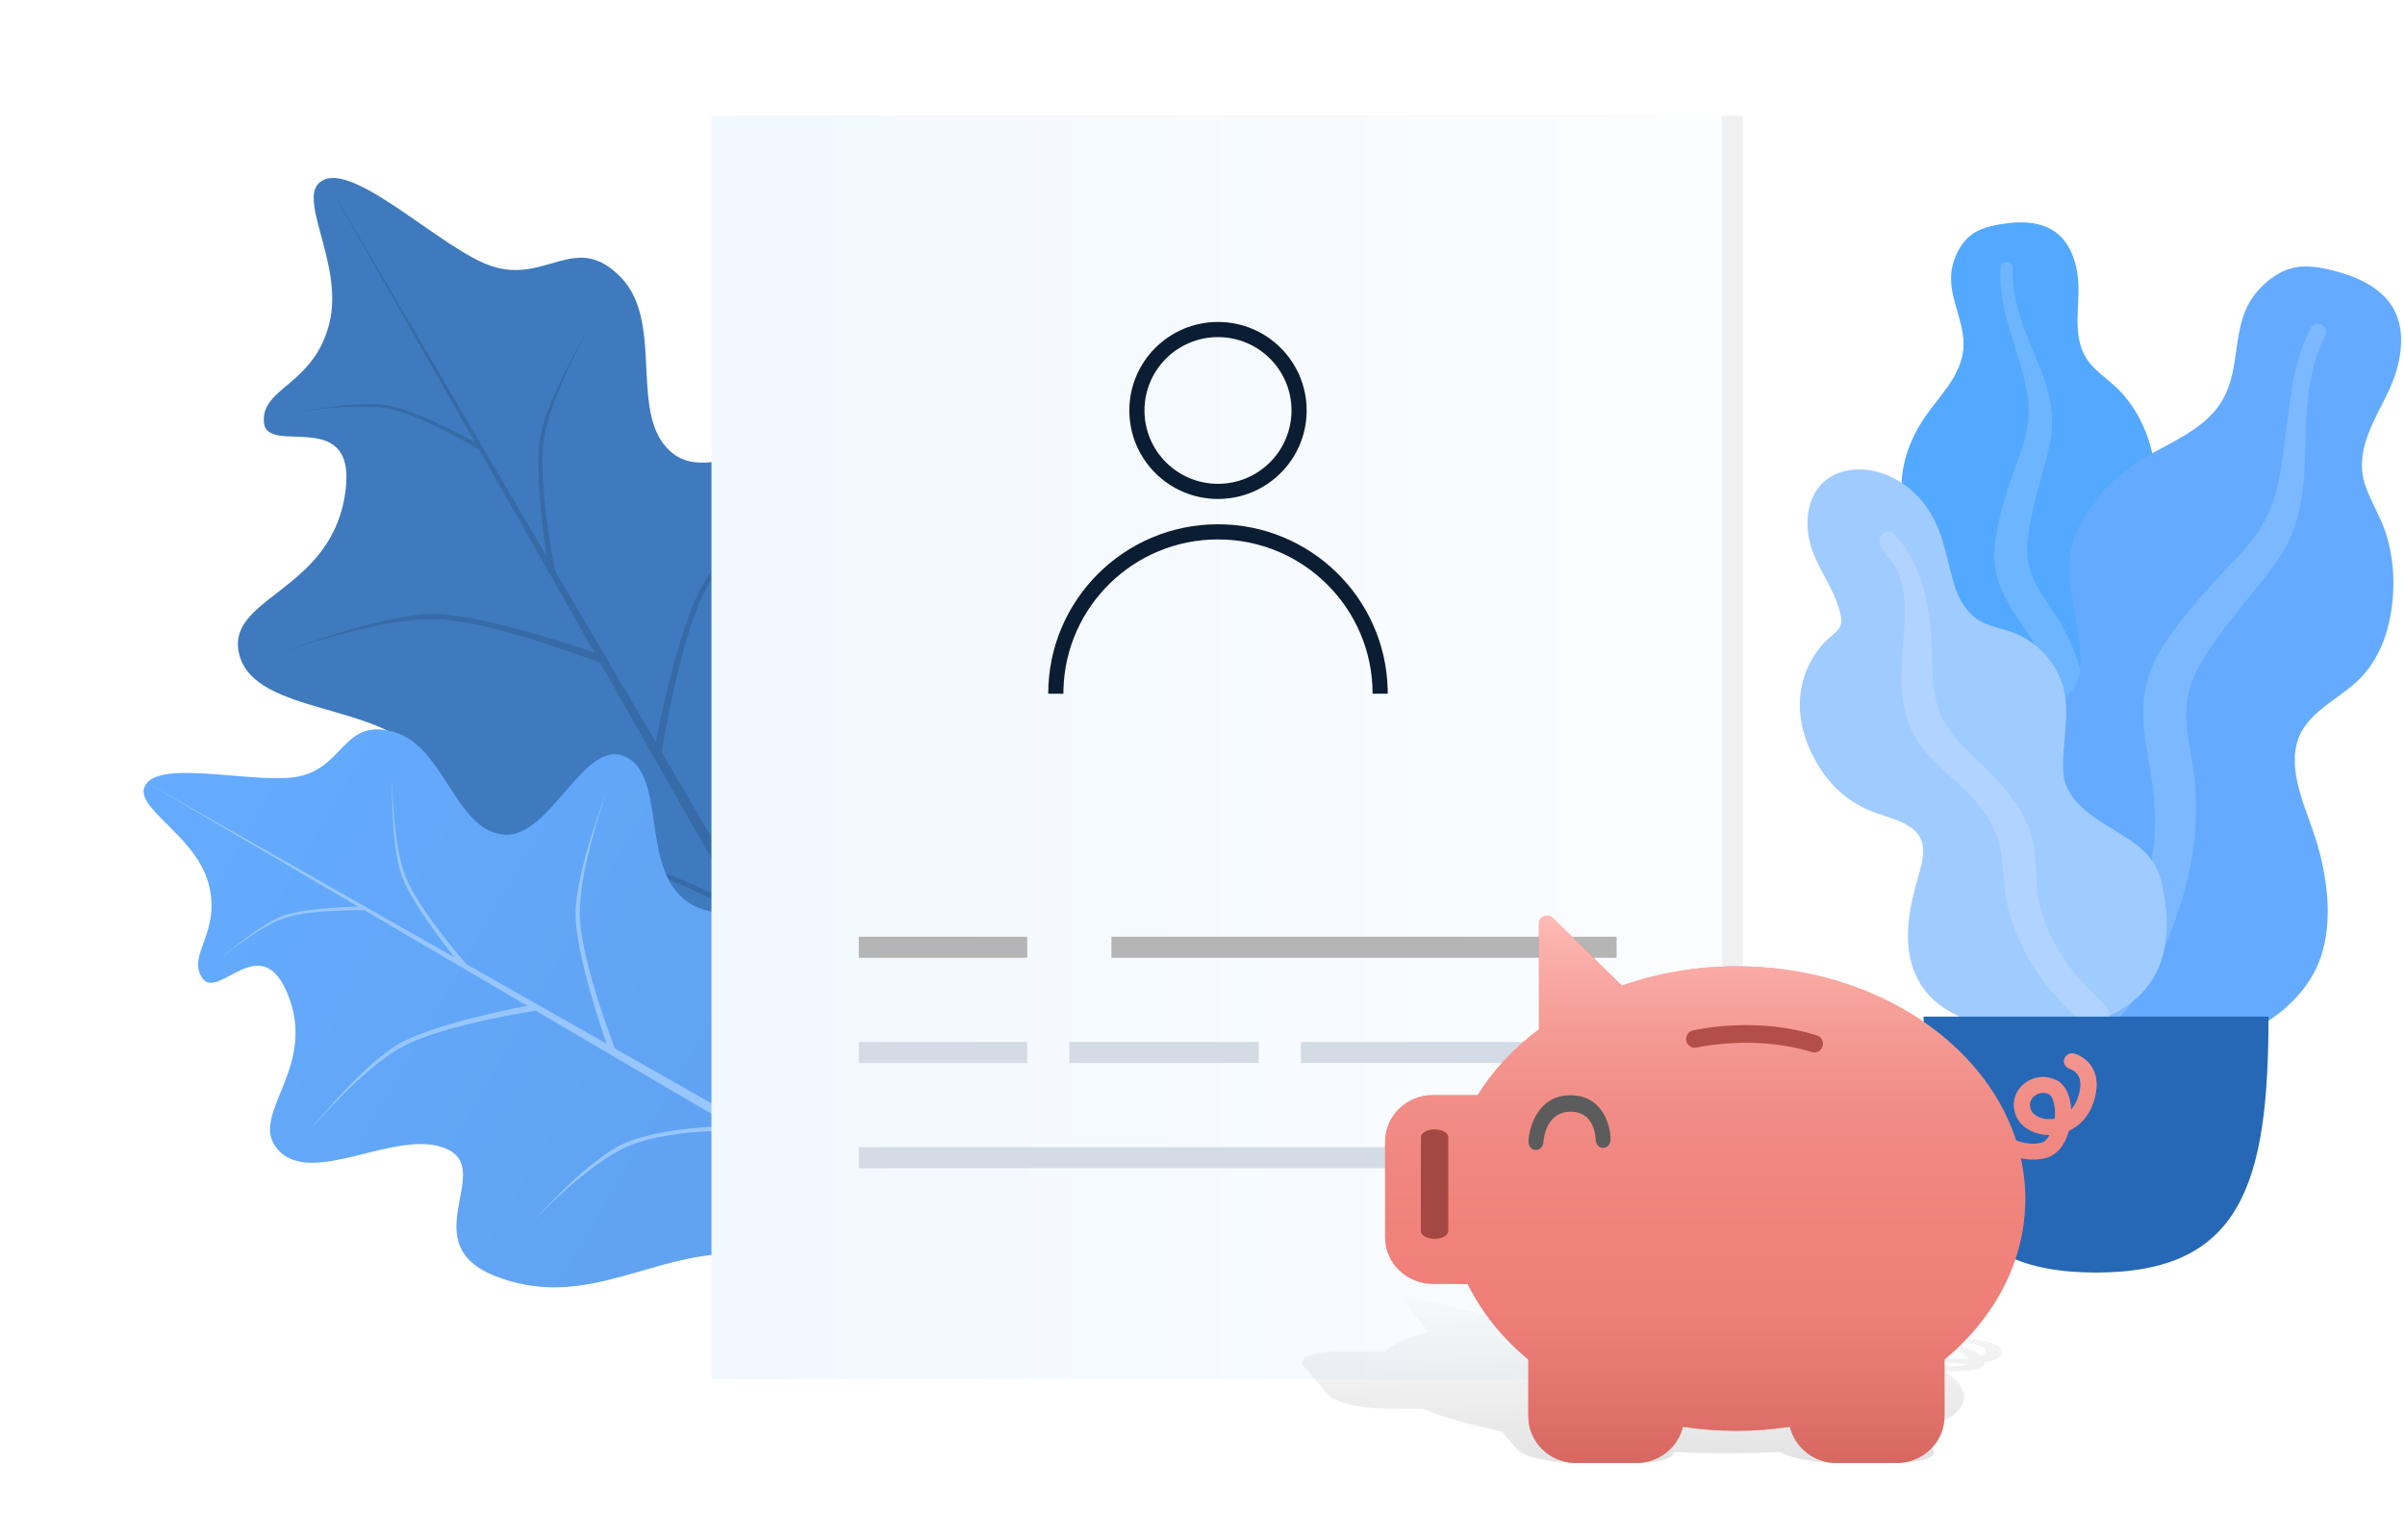 <svg width="114" height="73" viewBox="0 0 114 73" fill="none" xmlns="http://www.w3.org/2000/svg">
<g id="pending">
<g id="Big-Leaf-Plant">
<g id="Big-Ass-Leaf">
<path id="leaf" d="M95.217 10.576C95.818 10.503 96.459 10.529 97.017 10.765C98.204 11.268 98.542 12.668 98.525 13.806C98.508 15.031 98.247 16.368 99.18 17.355C99.609 17.809 100.143 18.156 100.564 18.618C101.014 19.112 101.367 19.677 101.628 20.283C102.108 21.397 102.344 22.708 101.905 23.877C101.518 24.906 100.546 25.834 100.756 27.005C100.975 28.225 102.208 29.159 102.979 30.068C103.852 31.097 104.655 32.412 104.787 33.761C104.914 35.054 104.35 36.362 103.484 37.34C101.755 39.293 99.155 40.251 96.534 40.245C95.421 40.242 94.161 40.192 93.201 39.595C92.904 39.41 92.747 39.203 92.571 38.916C92.413 38.658 92.204 38.49 91.962 38.307C91.43 37.906 91.047 37.366 90.802 36.761C89.85 34.411 90.611 31.504 91.942 29.418C92.257 28.923 92.516 28.448 92.363 27.858C92.203 27.243 91.81 26.688 91.462 26.16C91.118 25.637 90.726 25.139 90.458 24.574C90.176 23.982 90.097 23.362 90.147 22.714C90.24 21.497 90.766 20.375 91.512 19.396C92.229 18.453 93.072 17.552 93.074 16.316C93.076 15.008 92.199 13.843 92.573 12.512C92.727 11.961 93.038 11.396 93.539 11.065C94.019 10.748 94.653 10.645 95.217 10.576Z" fill="#52A9FF"/>
<path id="middle-thing" d="M94.825 12.669C94.836 12.493 95.045 12.387 95.21 12.433C95.426 12.494 95.422 12.695 95.416 12.875C95.399 13.428 95.479 13.966 95.612 14.502C95.889 15.617 96.4 16.645 96.806 17.717C97.211 18.787 97.401 19.892 97.163 21.025C96.939 22.093 96.588 23.134 96.358 24.203C96.156 25.146 95.941 26.14 96.249 27.08C96.545 27.985 97.199 28.722 97.671 29.539C98.646 31.232 99.079 33.111 99.137 35.043C99.164 35.941 99.139 36.846 98.931 37.727C98.811 38.233 98.649 38.918 98.214 39.268C98.013 39.43 97.67 39.486 97.501 39.247C97.343 39.022 97.482 38.675 97.532 38.437C97.75 37.402 97.794 36.346 97.742 35.296C97.692 34.279 97.571 33.263 97.25 32.292C96.953 31.39 96.5 30.581 95.968 29.792C95.426 28.988 94.862 28.183 94.638 27.231C94.41 26.264 94.595 25.28 94.843 24.331C95.104 23.328 95.447 22.353 95.801 21.377C96.146 20.426 96.268 19.526 96.078 18.53C95.701 16.563 94.694 14.717 94.825 12.669Z" fill="#6DB6FF"/>
</g>
<g id="Big-Ass-Leaf_2">
<path id="leaf_2" d="M111.07 12.963C111.813 13.188 112.551 13.551 113.081 14.121C114.207 15.332 113.861 17.163 113.24 18.5C112.571 19.939 111.556 21.386 112.128 23.037C112.391 23.797 112.833 24.484 113.082 25.249C113.348 26.067 113.463 26.918 113.449 27.771C113.421 29.338 113.004 31.01 111.87 32.164C110.872 33.181 109.239 33.774 108.866 35.267C108.477 36.825 109.429 38.569 109.851 40.044C110.33 41.714 110.576 43.686 110.016 45.351C109.479 46.946 108.125 48.2 106.592 48.906C103.529 50.318 99.973 50.101 96.902 48.733C95.598 48.152 94.147 47.439 93.337 46.234C93.086 45.862 93.012 45.536 92.957 45.104C92.909 44.717 92.752 44.41 92.565 44.068C92.154 43.318 91.99 42.48 92.023 41.637C92.152 38.364 94.584 35.321 97.25 33.545C97.882 33.124 98.437 32.695 98.569 31.919C98.707 31.108 98.54 30.248 98.412 29.442C98.286 28.646 98.09 27.853 98.074 27.045C98.058 26.199 98.293 25.425 98.695 24.685C99.449 23.294 100.661 22.24 102.053 21.469C103.394 20.727 104.86 20.098 105.516 18.639C106.212 17.092 105.8 15.259 106.943 13.879C107.416 13.308 108.08 12.801 108.842 12.67C109.573 12.544 110.371 12.751 111.07 12.963Z" fill="#64ABFF"/>
<path id="middle-thing_2" d="M109.552 15.521C109.658 15.319 109.958 15.303 110.126 15.443C110.347 15.628 110.236 15.865 110.135 16.075C109.825 16.721 109.637 17.399 109.511 18.104C109.249 19.57 109.308 21.054 109.22 22.535C109.131 24.015 108.774 25.423 107.901 26.64C107.079 27.788 106.122 28.836 105.293 29.982C104.562 30.993 103.789 32.058 103.655 33.332C103.527 34.558 103.905 35.773 104.027 36.988C104.279 39.504 103.8 41.954 102.853 44.273C102.414 45.35 101.91 46.41 101.204 47.343C100.798 47.881 100.25 48.607 99.557 48.794C99.238 48.88 98.807 48.767 98.735 48.395C98.667 48.047 99.012 47.709 99.196 47.452C99.994 46.342 100.6 45.113 101.09 43.842C101.564 42.611 101.956 41.346 102.091 40.028C102.216 38.805 102.112 37.609 101.904 36.397C101.691 35.161 101.454 33.913 101.692 32.668C101.933 31.404 102.666 30.335 103.453 29.341C104.285 28.29 105.197 27.315 106.124 26.344C107.027 25.398 107.642 24.396 107.942 23.117C108.534 20.591 108.324 17.878 109.552 15.521Z" fill="#7CB8FF"/>
</g>
<g id="Big-Ass-Leaf_3">
<path id="leaf_3" d="M88.101 22.254C89.337 22.254 90.423 22.908 91.171 23.835C92.047 24.921 92.224 26.247 92.58 27.541C92.757 28.185 93.061 28.824 93.595 29.262C94.08 29.66 94.696 29.739 95.277 29.934C96.438 30.322 97.376 31.258 97.746 32.4C98.197 33.793 97.719 35.198 97.801 36.609C97.877 37.906 99.158 38.715 100.188 39.336C101.204 39.949 102.12 40.522 102.426 41.716C102.75 42.982 102.859 44.396 102.41 45.647C101.661 47.729 99.471 48.646 97.355 48.788C95.434 48.917 93.019 48.715 91.577 47.324C90.714 46.491 90.402 45.327 90.44 44.168C90.465 43.448 90.608 42.734 90.792 42.038C90.923 41.544 91.1 41.053 91.151 40.543C91.285 39.187 90.029 38.926 88.959 38.554C87.601 38.08 86.649 37.186 85.988 35.941C85.372 34.781 85.114 33.479 85.483 32.202C85.671 31.55 86.013 30.959 86.477 30.456C86.682 30.234 86.969 30.049 87.154 29.817C87.326 29.599 87.288 29.318 87.229 29.064C86.955 27.888 86.101 26.915 85.795 25.741C85.519 24.682 85.683 23.364 86.653 22.681C87.072 22.386 87.589 22.258 88.101 22.254Z" fill="#A0CBFF"/>
<path id="middle-thing_3" d="M89.785 25.317C91.094 26.709 91.45 28.598 91.554 30.429C91.613 31.455 91.552 32.538 91.854 33.534C92.113 34.386 92.719 35.037 93.344 35.653C94.601 36.892 96.004 38.153 96.372 39.946C96.588 40.999 96.442 42.086 96.74 43.127C97.011 44.074 97.489 45.003 98.07 45.802C98.537 46.446 99.147 46.939 99.658 47.538C99.814 47.722 100.037 47.991 99.973 48.25C99.897 48.552 99.511 48.648 99.237 48.601C98.598 48.49 98.06 47.881 97.642 47.438C97.031 46.79 96.511 46.094 96.09 45.313C95.621 44.445 95.244 43.524 95.082 42.551C94.915 41.541 94.998 40.489 94.617 39.52C93.974 37.889 92.415 36.927 91.287 35.656C89.883 34.072 90.093 32.101 90.236 30.153C90.315 29.082 90.394 27.874 89.852 26.896C89.645 26.523 89.184 26.175 89.095 25.751C89.013 25.363 89.458 24.97 89.785 25.317Z" fill="#B0D4FF"/>
</g>
<path id="Base" d="M91.181 48.194C91.181 56.155 92.483 60.327 99.355 60.327C106.228 60.327 107.53 56.155 107.53 48.194H91.181Z" fill="#2668B6"/>
</g>
<g id="leave_right">
<path id="Oval" d="M42.048 53.162C44.519 47.686 46.795 37.465 46.209 34.165C45.623 30.864 42.088 34.063 39.717 30.962C37.346 27.861 41.998 23.612 40.492 21.247C38.986 18.882 34.237 23.211 31.956 21.541C29.676 19.872 31.572 15.36 29.434 13.151C27.296 10.942 25.919 13.46 23.326 12.623C21.079 11.898 17.068 7.917 15.428 8.494C13.789 9.072 16.354 12.397 15.609 15.341C14.864 18.284 12.366 18.36 12.51 20.026C12.654 21.691 17.135 19.091 16.324 23.616C15.514 28.141 10.558 28.347 11.366 31.112C12.175 33.877 18.075 33.339 19.895 35.833C21.716 38.327 15.412 39.659 18.64 43.71C21.868 47.762 26.448 47.216 30.436 49.063C33.915 50.675 36.145 53.417 40.802 53.881C41.099 53.911 41.922 53.441 42.048 53.162Z" fill="#3F7ABF"/>
<path id="Rectangle 2" d="M43.341 35.83C43.341 35.83 40.559 38.409 39.256 40.843C37.953 43.276 38.39 47.977 38.39 47.977L38.102 47.479C38.102 47.479 37.858 42.764 39.112 40.594C40.367 38.423 43.341 35.83 43.341 35.83Z" fill="#376BA8"/>
<path id="Rectangle 2_2" d="M22.311 42.002C22.311 42.002 25.935 40.881 28.694 40.97C31.454 41.058 35.555 43.642 35.555 43.642L35.268 43.145C35.268 43.145 31.058 40.72 28.551 40.721C26.044 40.722 22.311 42.002 22.311 42.002Z" fill="#376BA8"/>
<path id="Rectangle 2_3" d="M38.547 22.346C38.547 22.346 34.767 25.499 33.464 27.933C32.162 30.367 31.352 35.787 31.352 35.787L31.065 35.289C31.065 35.289 32.066 29.855 33.321 27.684C34.575 25.514 38.547 22.346 38.547 22.346Z" fill="#376BA8"/>
<path id="Rectangle 2_4" d="M13.279 30.963C13.279 30.963 17.901 29.267 20.66 29.356C23.419 29.444 28.517 31.453 28.517 31.453L28.23 30.955C28.23 30.955 23.023 29.106 20.516 29.107C18.009 29.108 13.279 30.963 13.279 30.963Z" fill="#376BA8"/>
<path id="Rectangle 2_5" d="M28.037 15.35C28.037 15.35 26.093 18.692 25.785 20.838C25.477 22.984 26.337 27.2 26.337 27.2L25.991 26.91C25.991 26.91 25.269 22.631 25.612 20.693C25.955 18.755 28.037 15.35 28.037 15.35Z" fill="#376BA8"/>
<path id="Rectangle 2_6" d="M13.909 19.573C13.909 19.573 16.851 19.045 18.491 19.389C20.131 19.733 22.966 21.471 22.966 21.471L22.847 21.143C22.847 21.143 19.93 19.488 18.431 19.225C16.933 18.962 13.909 19.573 13.909 19.573Z" fill="#376BA8"/>
<path id="Rectangle" d="M15.425 8.496L46.815 61.994L46.067 62.425L15.425 8.496Z" fill="#376BA8"/>
</g>
<g id="leave_left">
<path id="Oval_2" d="M43.714 57.647C43.23 52.808 40.689 44.721 38.942 42.645C37.195 40.568 36.012 44.242 33.094 43.027C30.177 41.812 31.718 36.951 29.705 35.902C27.692 34.854 26.115 39.811 23.84 39.563C21.566 39.316 21.068 35.386 18.676 34.702C16.283 34.019 16.337 36.342 14.18 36.805C12.312 37.205 7.888 36.038 6.972 37.107C6.056 38.175 9.2 39.468 9.87 41.833C10.539 44.198 8.819 45.263 9.594 46.372C10.369 47.481 12.457 43.845 13.721 47.345C14.984 50.846 11.593 52.996 13.279 54.607C14.965 56.219 18.884 53.453 21.169 54.465C23.455 55.476 19.575 58.962 23.478 60.495C27.38 62.029 30.37 59.793 33.914 59.474C37.006 59.196 39.679 60.215 43.131 58.656C43.351 58.556 43.738 57.893 43.714 57.647Z" fill="url(#paint0_linear)"/>
<path id="Rectangle 2_7" d="M37.605 44.973C37.605 44.973 36.698 47.907 36.77 50.14C36.842 52.374 39.05 55.492 39.05 55.492L38.648 55.26C38.648 55.26 36.568 52.053 36.569 50.024C36.57 47.995 37.605 44.973 37.605 44.973Z" fill="#97C6FF"/>
<path id="Rectangle 2_8" d="M25.36 57.812C25.36 57.812 27.447 55.559 29.417 54.505C31.387 53.45 35.309 53.601 35.309 53.601L34.906 53.369C34.906 53.369 30.973 53.373 29.216 54.388C27.459 55.404 25.36 57.812 25.36 57.812Z" fill="#97C6FF"/>
<path id="Rectangle 2_9" d="M28.786 37.46C28.786 37.46 27.413 41.201 27.485 43.434C27.556 45.668 29.182 49.795 29.182 49.795L28.78 49.563C28.78 49.563 27.282 45.347 27.283 43.318C27.284 41.289 28.786 37.46 28.786 37.46Z" fill="#97C6FF"/>
<path id="Rectangle 2_10" d="M14.56 53.729C14.56 53.729 17.113 50.669 19.083 49.614C21.054 48.56 25.441 47.904 25.441 47.904L25.038 47.672C25.038 47.672 20.639 48.483 18.882 49.498C17.125 50.514 14.56 53.729 14.56 53.729Z" fill="#97C6FF"/>
<path id="Rectangle 2_11" d="M18.587 36.81C18.587 36.81 18.576 39.939 19.229 41.568C19.882 43.197 22.191 45.805 22.191 45.805L21.831 45.742C21.831 45.742 19.593 43.034 19.049 41.536C18.505 40.039 18.587 36.81 18.587 36.81Z" fill="#97C6FF"/>
<path id="Rectangle 2_12" d="M10.391 45.488C10.391 45.488 12.24 43.928 13.529 43.505C14.817 43.082 17.509 43.153 17.509 43.153L17.293 42.971C17.293 42.971 14.578 42.992 13.421 43.414C12.263 43.836 10.391 45.488 10.391 45.488Z" fill="#97C6FF"/>
<path id="Rectangle_2" d="M6.971 37.109L50.631 61.909L50.281 62.515L6.971 37.109Z" fill="#97C6FF"/>
</g>
<g id="doc">
<g id="file">
<path id="base" fill-rule="evenodd" clip-rule="evenodd" d="M34.722 5.491H82.618V65.361H34.722V5.491Z" fill="#F0F0F0"/>
<g id="base_2" filter="url(#filter0_d)">
<rect x="33.724" y="4.493" width="47.896" height="59.87" fill="url(#paint1_linear)"/>
</g>
<g id="Group">
<path id="Oval 2" d="M57.734 24.854C62.107 24.854 65.665 28.334 65.778 32.672L65.781 32.886H65.063C65.063 28.846 61.782 25.572 57.734 25.572C53.755 25.572 50.517 28.736 50.409 32.681L50.406 32.886H49.688C49.688 28.45 53.291 24.854 57.734 24.854Z" fill="#0A1D32"/>
<path id="Oval 2_2" fill-rule="evenodd" clip-rule="evenodd" d="M53.532 19.458C53.532 17.141 55.413 15.263 57.734 15.263C60.056 15.263 61.937 17.141 61.937 19.458C61.937 21.776 60.056 23.654 57.734 23.654C55.413 23.654 53.532 21.776 53.532 19.458ZM61.219 19.458C61.219 17.538 59.659 15.981 57.734 15.981C55.81 15.981 54.25 17.538 54.25 19.458C54.25 21.379 55.81 22.936 57.734 22.936C59.659 22.936 61.219 21.379 61.219 19.458Z" fill="#0A1D32"/>
</g>
<rect id="base_3" x="40.709" y="54.385" width="33.926" height="0.998" fill="#D3DBE4"/>
<path id="base_4" fill-rule="evenodd" clip-rule="evenodd" d="M61.664 49.396H74.636V50.394H61.664V49.396Z" fill="#D3DBE4"/>
<rect id="base_5" x="50.688" y="49.396" width="8.981" height="0.998" fill="#D3DBE4"/>
<rect id="base_6" x="40.709" y="49.396" width="7.983" height="0.998" fill="#D3DBE4"/>
<rect id="base_7" x="52.683" y="44.407" width="23.948" height="0.998" fill="#B5B5B5"/>
<rect id="base_8" x="40.709" y="44.407" width="7.983" height="0.998" fill="#B5B5B5"/>
</g>
<g id="piggy_bank">
<path id="Shape" fill-rule="evenodd" clip-rule="evenodd" d="M93.397 63.476C93.496 63.485 94.036 63.532 94.451 63.691C94.811 63.827 94.95 63.998 94.88 64.201C94.803 64.397 94.476 64.519 94.067 64.583C94.058 64.791 93.777 64.935 93.29 64.975C93.099 64.989 92.906 64.996 92.715 64.996C92.512 64.996 92.314 64.988 92.121 64.977C92.412 65.165 92.652 65.359 92.817 65.556C93.546 66.425 92.875 67.245 90.926 67.869L91.609 68.683C91.918 69.052 91.156 69.352 89.912 69.352H87.035C85.982 69.352 84.888 69.129 84.406 68.833C82.791 68.91 81.077 68.91 79.336 68.833C79.355 69.129 78.635 69.352 77.579 69.352H74.701C73.458 69.352 72.192 69.052 71.882 68.683L71.2 67.869C69.683 67.552 68.413 67.188 67.415 66.784L66.369 66.781H65.757C64.513 66.781 63.247 66.481 62.938 66.112L61.787 64.74C61.478 64.371 62.24 64.071 63.483 64.071H65.615C66.052 63.711 66.776 63.392 67.727 63.126L66.453 61.607C66.415 61.562 66.476 61.52 66.603 61.503C66.73 61.486 66.903 61.495 67.041 61.528L71.131 62.499C72.672 62.319 74.431 62.222 76.329 62.222C82.425 62.222 88.42 63.197 91.315 64.541C91.446 64.601 91.569 64.662 91.686 64.723C92.05 64.76 92.513 64.787 92.914 64.754C93.053 64.743 93.158 64.704 93.197 64.644C92.569 64.644 91.945 64.562 91.553 64.432C91.489 64.411 91.429 64.389 91.378 64.365C91.019 64.198 91.016 64.024 91.372 63.911C91.707 63.804 92.271 63.783 92.81 63.851C92.828 63.853 92.845 63.855 92.862 63.857C92.887 63.86 92.911 63.863 92.934 63.867C93.413 63.94 93.745 64.107 93.92 64.279C94.005 64.24 94.069 64.189 94.094 64.123C94.144 63.986 94.068 63.872 93.867 63.796C93.664 63.719 93.384 63.695 93.38 63.695C93.315 63.691 93.253 63.681 93.201 63.669C93.075 63.642 92.986 63.6 92.989 63.557C92.991 63.496 93.167 63.459 93.387 63.475C93.389 63.475 93.393 63.476 93.397 63.476ZM92.389 64.038C92.228 64.038 92.092 64.057 92.007 64.084C91.944 64.105 91.821 64.159 91.953 64.248C91.97 64.259 91.992 64.271 92.023 64.285C92.192 64.364 92.605 64.418 93.018 64.418C93.025 64.418 93.032 64.417 93.039 64.417C93.092 64.416 93.166 64.415 93.252 64.41C93.169 64.237 92.91 64.093 92.704 64.062C92.598 64.044 92.496 64.038 92.401 64.038H92.389Z" fill="url(#paint2_linear)"/>
<path id="Shape_2" fill-rule="evenodd" clip-rule="evenodd" d="M98.325 49.951C98.417 49.98 98.917 50.135 99.2 50.66C99.445 51.109 99.441 51.674 99.2 52.345C98.959 52.992 98.53 53.393 98.067 53.606C97.883 54.292 97.482 54.767 96.961 54.898C96.758 54.947 96.559 54.969 96.368 54.969C96.165 54.969 95.974 54.943 95.79 54.906C95.924 55.528 96.001 56.168 96.001 56.819C96.001 59.688 94.642 62.395 92.17 64.454V67.143C92.17 68.36 91.156 69.352 89.912 69.352H87.035C85.982 69.352 85.076 68.615 84.842 67.637C83.162 67.892 81.448 67.892 79.772 67.637C79.542 68.615 78.635 69.352 77.579 69.352H74.701C73.458 69.352 72.444 68.36 72.444 67.143V64.454C71.192 63.41 70.228 62.208 69.57 60.871L68.525 60.864H67.913C66.669 60.864 65.655 59.871 65.655 58.654V54.123C65.655 52.906 66.669 51.914 67.913 51.914H70.044C70.783 50.727 71.774 49.675 72.949 48.795V43.781C72.949 43.631 73.044 43.492 73.186 43.436C73.328 43.38 73.492 43.41 73.603 43.519L76.879 46.724C78.57 46.132 80.411 45.81 82.309 45.81C88.405 45.81 93.582 49.031 95.35 53.468C95.43 53.666 95.503 53.865 95.568 54.067C95.901 54.191 96.341 54.281 96.77 54.172C96.919 54.135 97.057 54.003 97.145 53.809C96.517 53.809 95.962 53.535 95.679 53.108C95.633 53.037 95.591 52.966 95.561 52.888C95.343 52.333 95.484 51.761 95.936 51.386C96.36 51.034 96.942 50.963 97.424 51.188C97.44 51.195 97.455 51.202 97.471 51.209C97.493 51.219 97.515 51.229 97.535 51.24C97.952 51.483 98.144 52.034 98.174 52.603C98.293 52.472 98.4 52.303 98.48 52.086C98.645 51.633 98.664 51.259 98.526 51.008C98.388 50.753 98.128 50.675 98.124 50.675C98.063 50.66 98.01 50.626 97.968 50.588C97.864 50.498 97.811 50.36 97.849 50.218C97.903 50.016 98.109 49.896 98.316 49.948C98.318 49.949 98.321 49.95 98.325 49.951ZM96.846 51.805C96.686 51.805 96.533 51.869 96.425 51.959C96.345 52.026 96.177 52.206 96.234 52.498C96.242 52.536 96.253 52.577 96.272 52.622C96.376 52.884 96.743 53.06 97.156 53.06C97.163 53.059 97.17 53.059 97.178 53.058C97.232 53.055 97.307 53.05 97.397 53.034C97.459 52.464 97.321 51.989 97.141 51.884C97.049 51.828 96.954 51.805 96.858 51.805H96.846Z" fill="#F78780"/>
<path id="Shape_3" fill-rule="evenodd" clip-rule="evenodd" d="M98.325 49.951C98.417 49.98 98.917 50.135 99.2 50.66C99.445 51.109 99.441 51.674 99.2 52.345C98.959 52.992 98.53 53.393 98.067 53.606C97.883 54.292 97.482 54.767 96.961 54.898C96.758 54.947 96.559 54.969 96.368 54.969C96.165 54.969 95.974 54.943 95.79 54.906C95.924 55.528 96.001 56.168 96.001 56.819C96.001 59.688 94.642 62.395 92.17 64.454V67.143C92.17 68.36 91.156 69.352 89.912 69.352H87.035C85.982 69.352 85.076 68.615 84.842 67.637C83.162 67.892 81.448 67.892 79.772 67.637C79.542 68.615 78.635 69.352 77.579 69.352H74.701C73.458 69.352 72.444 68.36 72.444 67.143V64.454C71.192 63.41 70.228 62.208 69.57 60.871L68.525 60.864H67.913C66.669 60.864 65.655 59.871 65.655 58.654V54.123C65.655 52.906 66.669 51.914 67.913 51.914H70.044C70.783 50.727 71.774 49.675 72.949 48.795V43.781C72.949 43.631 73.044 43.492 73.186 43.436C73.328 43.38 73.492 43.41 73.603 43.519L76.879 46.724C78.57 46.132 80.411 45.81 82.309 45.81C88.405 45.81 93.582 49.031 95.35 53.468C95.43 53.666 95.503 53.865 95.568 54.067C95.901 54.191 96.341 54.281 96.77 54.172C96.919 54.135 97.057 54.003 97.145 53.809C96.517 53.809 95.962 53.535 95.679 53.108C95.633 53.037 95.591 52.966 95.561 52.888C95.343 52.333 95.484 51.761 95.936 51.386C96.36 51.034 96.942 50.963 97.424 51.188C97.44 51.195 97.455 51.202 97.471 51.209C97.493 51.219 97.515 51.229 97.535 51.24C97.952 51.483 98.144 52.034 98.174 52.603C98.293 52.472 98.4 52.303 98.48 52.086C98.645 51.633 98.664 51.259 98.526 51.008C98.388 50.753 98.128 50.675 98.124 50.675C98.063 50.66 98.01 50.626 97.968 50.588C97.864 50.498 97.811 50.36 97.849 50.218C97.903 50.016 98.109 49.896 98.316 49.948C98.318 49.949 98.321 49.95 98.325 49.951ZM96.846 51.805C96.686 51.805 96.533 51.869 96.425 51.959C96.345 52.026 96.177 52.206 96.234 52.498C96.242 52.536 96.253 52.577 96.272 52.622C96.376 52.884 96.743 53.06 97.156 53.06C97.163 53.059 97.17 53.059 97.178 53.058C97.232 53.055 97.307 53.05 97.397 53.034C97.459 52.464 97.321 51.989 97.141 51.884C97.049 51.828 96.954 51.805 96.858 51.805H96.846Z" fill="url(#paint3_linear)"/>
<path id="Shape_4" fill-rule="evenodd" clip-rule="evenodd" d="M98.325 49.951C98.417 49.98 98.917 50.135 99.2 50.66C99.445 51.109 99.441 51.674 99.2 52.345C98.959 52.992 98.53 53.393 98.067 53.606C97.883 54.292 97.482 54.767 96.961 54.898C96.758 54.947 96.559 54.969 96.368 54.969C96.165 54.969 95.974 54.943 95.79 54.906C95.924 55.528 96.001 56.168 96.001 56.819C96.001 59.688 94.642 62.395 92.17 64.454V67.143C92.17 68.36 91.156 69.352 89.912 69.352H87.035C85.982 69.352 85.076 68.615 84.842 67.637C83.162 67.892 81.448 67.892 79.772 67.637C79.542 68.615 78.635 69.352 77.579 69.352H74.701C73.458 69.352 72.444 68.36 72.444 67.143V64.454C71.192 63.41 70.228 62.208 69.57 60.871L68.525 60.864H67.913C66.669 60.864 65.655 59.871 65.655 58.654V54.123C65.655 52.906 66.669 51.914 67.913 51.914H70.044C70.783 50.727 71.774 49.675 72.949 48.795V43.781C72.949 43.631 73.044 43.492 73.186 43.436C73.328 43.38 73.492 43.41 73.603 43.519L76.879 46.724C78.57 46.132 80.411 45.81 82.309 45.81C88.405 45.81 93.582 49.031 95.35 53.468C95.43 53.666 95.503 53.865 95.568 54.067C95.901 54.191 96.341 54.281 96.77 54.172C96.919 54.135 97.057 54.003 97.145 53.809C96.517 53.809 95.962 53.535 95.679 53.108C95.633 53.037 95.591 52.966 95.561 52.888C95.343 52.333 95.484 51.761 95.936 51.386C96.36 51.034 96.942 50.963 97.424 51.188C97.44 51.195 97.455 51.202 97.471 51.209C97.493 51.219 97.515 51.229 97.535 51.24C97.952 51.483 98.144 52.034 98.174 52.603C98.293 52.472 98.4 52.303 98.48 52.086C98.645 51.633 98.664 51.259 98.526 51.008C98.388 50.753 98.128 50.675 98.124 50.675C98.063 50.66 98.01 50.626 97.968 50.588C97.864 50.498 97.811 50.36 97.849 50.218C97.903 50.016 98.109 49.896 98.316 49.948C98.318 49.949 98.321 49.95 98.325 49.951ZM96.846 51.805C96.686 51.805 96.533 51.869 96.425 51.959C96.345 52.026 96.177 52.206 96.234 52.498C96.242 52.536 96.253 52.577 96.272 52.622C96.376 52.884 96.743 53.06 97.156 53.06C97.163 53.059 97.17 53.059 97.178 53.058C97.232 53.055 97.307 53.05 97.397 53.034C97.459 52.464 97.321 51.989 97.141 51.884C97.049 51.828 96.954 51.805 96.858 51.805H96.846Z" fill="url(#paint4_linear)"/>
<path id="Path" fill-rule="evenodd" clip-rule="evenodd" d="M74.439 51.922C72.951 51.922 72.488 53.348 72.452 54.105C72.442 54.32 72.59 54.505 72.784 54.516C72.792 54.516 72.799 54.516 72.806 54.516C72.993 54.516 73.148 54.356 73.159 54.144C73.159 54.14 73.159 54.128 73.163 54.113C73.18 53.897 73.329 52.702 74.442 52.702C75.591 52.702 75.633 53.889 75.636 54.026C75.636 54.03 75.64 54.034 75.64 54.038C75.647 54.25 75.799 54.418 75.99 54.418C76.184 54.418 76.343 54.242 76.343 54.026C76.336 53.297 75.941 51.922 74.439 51.922Z" fill="#5C5C5C"/>
<path id="Path_2" fill-rule="evenodd" clip-rule="evenodd" d="M68.001 53.541C67.644 53.541 67.353 53.708 67.353 53.912V58.36C67.353 58.563 67.644 58.73 68.001 58.73C68.358 58.73 68.65 58.563 68.65 58.36V53.912C68.65 53.708 68.364 53.541 68.001 53.541Z" fill="#A34842"/>
<path id="Path_3" fill-rule="evenodd" clip-rule="evenodd" d="M80.418 49.663C80.706 49.601 83.294 49.068 85.886 49.878C85.927 49.89 85.967 49.895 86.004 49.895C86.178 49.895 86.336 49.779 86.392 49.601C86.457 49.382 86.34 49.151 86.125 49.084C83.391 48.229 80.747 48.737 80.244 48.849C80.026 48.898 79.888 49.118 79.933 49.341C79.981 49.572 80.2 49.713 80.418 49.663Z" fill="#B34E48"/>
</g>
</g>
</g>
<defs>
<filter id="filter0_d" x="32.724" y="4.493" width="49.896" height="61.87" filterUnits="userSpaceOnUse" color-interpolation-filters="sRGB">
<feFlood flood-opacity="0" result="BackgroundImageFix"/>
<feColorMatrix in="SourceAlpha" type="matrix" values="0 0 0 0 0 0 0 0 0 0 0 0 0 0 0 0 0 0 127 0"/>
<feOffset dy="1"/>
<feGaussianBlur stdDeviation="0.5"/>
<feColorMatrix type="matrix" values="0 0 0 0 0 0 0 0 0 0 0 0 0 0 0 0 0 0 0.044 0"/>
<feBlend mode="normal" in2="BackgroundImageFix" result="effect1_dropShadow"/>
<feBlend mode="normal" in="SourceGraphic" in2="effect1_dropShadow" result="shape"/>
</filter>
<linearGradient id="paint0_linear" x1="0.931" y1="47.541" x2="37.487" y2="68.646" gradientUnits="userSpaceOnUse">
<stop stop-color="#64ABFF"/>
<stop offset="1" stop-color="#60A0ED"/>
</linearGradient>
<linearGradient id="paint1_linear" x1="33.724" y1="63.779" x2="80.686" y2="63.779" gradientUnits="userSpaceOnUse">
<stop offset="0.028" stop-color="#F1F8FF"/>
<stop offset="1" stop-color="#FBFDFF"/>
</linearGradient>
<linearGradient id="paint2_linear" x1="49.665" y1="61.89" x2="49.854" y2="69.823" gradientUnits="userSpaceOnUse">
<stop stop-opacity="0.01"/>
<stop offset="1" stop-opacity="0.105"/>
</linearGradient>
<linearGradient id="paint3_linear" x1="74.087" y1="56.38" x2="74.087" y2="69.352" gradientUnits="userSpaceOnUse">
<stop stop-color="#EE817A" stop-opacity="0.01"/>
<stop offset="1" stop-color="#D86760"/>
</linearGradient>
<linearGradient id="paint4_linear" x1="70.125" y1="43.409" x2="70.125" y2="62.476" gradientUnits="userSpaceOnUse">
<stop stop-color="#FFBBB6"/>
<stop offset="1" stop-color="#D86760" stop-opacity="0.01"/>
</linearGradient>
</defs>
</svg>
